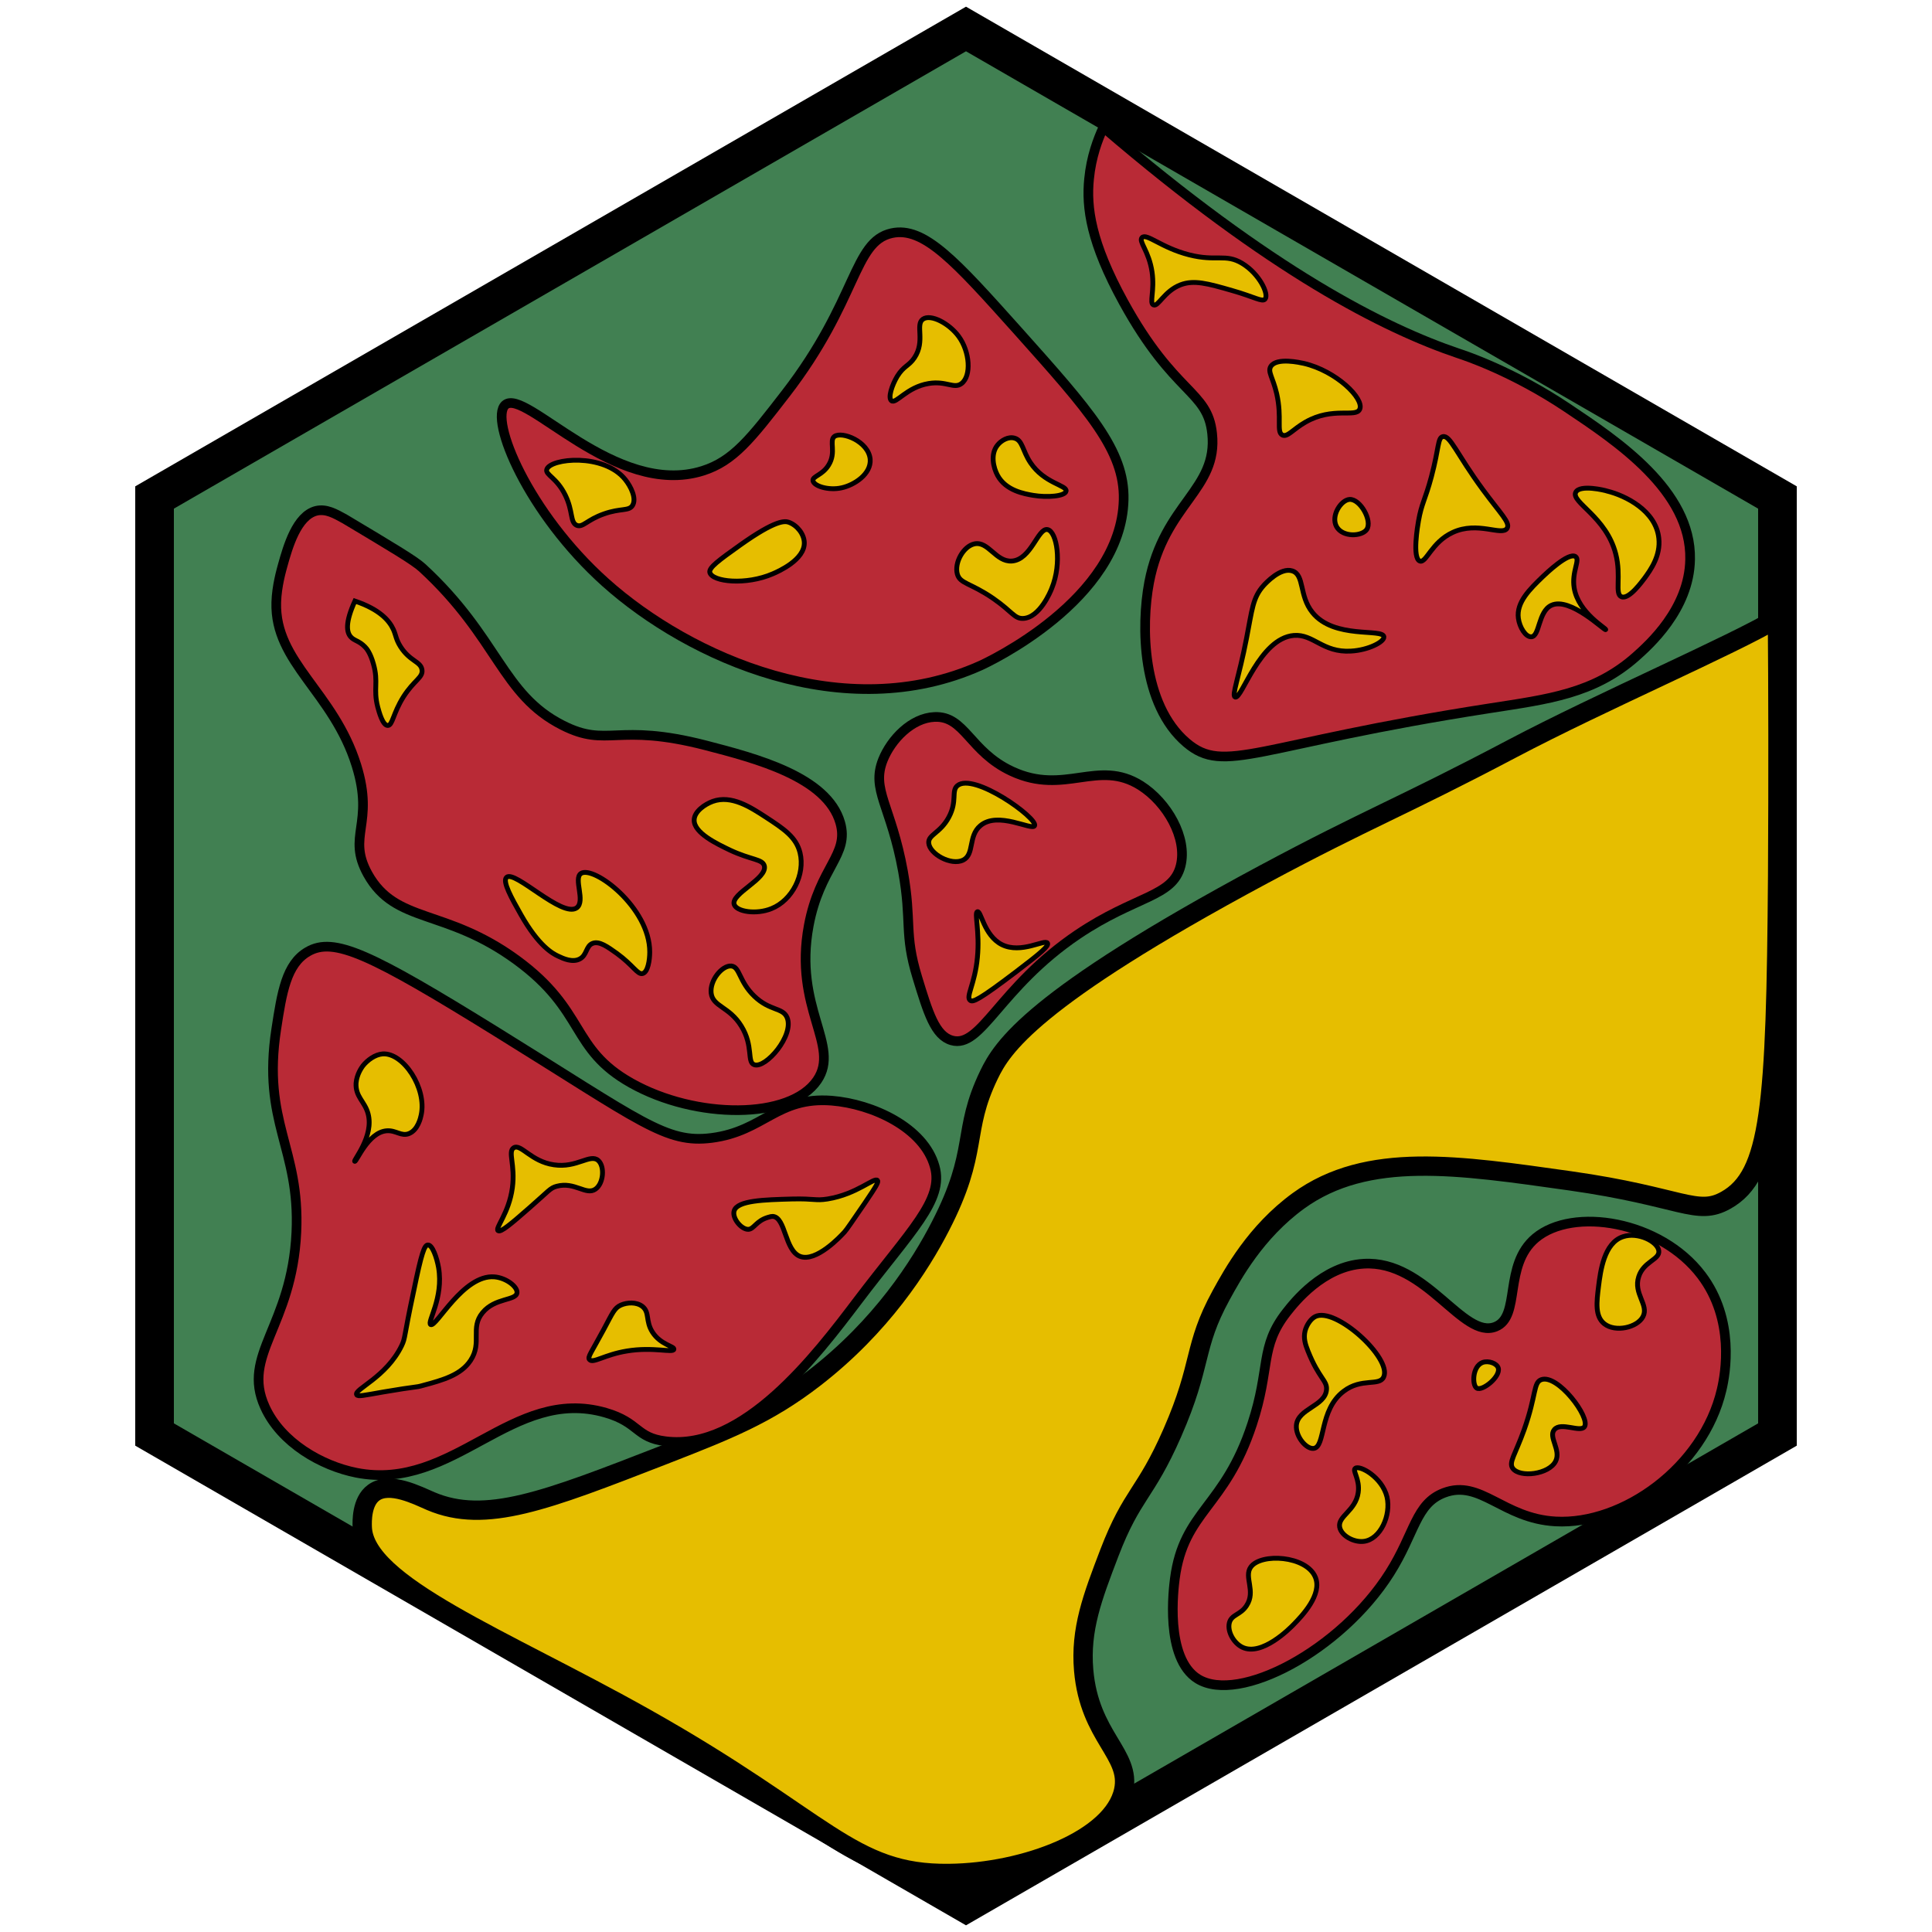 <?xml version="1.0" encoding="utf-8"?><!-- Generator: Adobe Illustrator 26.0.3, SVG Export Plug-In . SVG Version: 6.00 Build 0)  --><svg version="1.1" id="Ebene_2" xmlns="http://www.w3.org/2000/svg" xmlns:xlink="http://www.w3.org/1999/xlink" x="0px" y="0px"	 viewBox="0 0 100 100" style="enable-background:new 0 0 100 100;" xml:space="preserve"><style type="text/css">	.st0{fill:#418052;stroke:#000000;stroke-width:2;stroke-miterlimit:10;}	.st1{fill:#e6be00;stroke:#000000;stroke-miterlimit:10;}	.st2{fill:#b92a36;stroke:#000000;stroke-width:0.5;stroke-miterlimit:10;}	.st3{fill:#b92a36;stroke:#000000;stroke-width:0.5;stroke-miterlimit:10;}	.st4{fill:#e6be00;stroke:#000000;stroke-width:0.25;stroke-miterlimit:10;}	.st5{fill:#e6be00;stroke:#000000;stroke-width:0.25;stroke-miterlimit:10;}</style><polygon class="st0" points="92,25.75 50,1.5 8,25.75 8,74.25 50,98.5 92,74.25 "/><path class="st1" d="M92,32c-2.3,1.38-9.12,4.32-13.71,6.74c-5.82,3.07-7.46,3.61-12.89,6.52C53.4,51.7,51.87,54.22,51.19,55.63	c-1.44,2.98-0.48,3.9-2.52,7.85c-1.04,2.02-3.04,5.16-6.52,7.85c-2.46,1.9-4.52,2.7-7.85,4c-6.05,2.35-9.17,3.57-12,2.37	c-0.68-0.29-2.13-1.05-2.96-0.44c-0.63,0.46-0.6,1.5-0.59,1.78c0.09,3.01,7.31,5.76,14.64,9.88c9.42,5.29,10.63,8.11,15.73,8.05	c3.93-0.04,8.5-1.77,9.04-4.3c0.4-1.89-1.77-2.75-2.07-6.22c-0.18-2.11,0.45-3.77,1.33-6.07c1.18-3.08,1.85-3,3.26-6.22	c1.58-3.61,1.05-4.42,2.52-7.11c0.61-1.11,1.79-3.28,4-4.89c3.58-2.6,8.3-1.85,14.07-1.04c5.79,0.82,6.55,1.86,8.07,1	c2.32-1.31,2.58-4.86,2.67-16.78C92.04,40.1,92.03,35.58,92,32z"/><path class="st2" d="M57.11,6.59c-0.28,0.61-0.63,1.52-0.74,2.67c-0.15,1.48,0.09,3.29,1.78,6.37c2.65,4.83,4.35,4.56,4.59,6.81	c0.31,2.91-2.48,3.62-3.26,7.7c-0.43,2.27-0.38,6.33,1.93,8.3c1.98,1.69,3.58,0.1,15.7-1.78c3.02-0.47,5.39-0.75,7.56-2.67	c0.66-0.59,2.77-2.45,2.81-5.04c0.07-3.55-3.78-6.12-6.37-7.85c-2.78-1.86-5.23-2.68-5.63-2.81C71.67,17,65.8,14.05,57.11,6.59z"/><path class="st2" d="M46.15,12.07c-1.99,0.44-1.75,3.47-5.48,8.3c-1.8,2.33-2.71,3.5-4.3,4c-4.54,1.43-9.2-4.33-10.22-3.41	c-0.83,0.76,1.18,5.6,5.19,9.19c4.37,3.91,12.37,7.46,19.41,4.3c0.33-0.15,7.29-3.38,7.41-8.59c0.06-2.55-1.79-4.61-5.48-8.74	C49.47,13.54,47.83,11.7,46.15,12.07z"/><path class="st2" d="M16.37,26.44c-1.01,0.25-1.47,1.86-1.74,2.83c-0.06,0.22-0.31,1.08-0.33,1.91c-0.09,3.12,2.96,4.62,4.15,8.44	c0.95,3.06-0.52,3.63,0.59,5.63c1.45,2.59,3.99,1.73,7.7,4.44c3.61,2.64,2.76,4.59,5.93,6.37c3.34,1.88,8.23,1.91,9.63-0.15	c1.22-1.8-1.24-3.72-0.44-8c0.57-3.05,2.11-3.65,1.63-5.33c-0.68-2.37-4.38-3.33-6.96-4c-4.65-1.2-5.06,0.15-7.41-1.04	c-3.16-1.6-3.31-4.51-7.26-8.15c-0.41-0.38-1.61-1.09-4-2.52C17.34,26.58,16.88,26.32,16.37,26.44z"/><path class="st3" d="M48.37,37.11c-1.18,0.05-2.24,1.15-2.67,2.22c-0.62,1.56,0.42,2.36,1.04,5.78c0.47,2.64,0.04,3.19,0.74,5.48	c0.56,1.84,0.92,3.01,1.78,3.26c1.53,0.44,2.45-2.73,6.52-5.48c3.01-2.03,4.92-1.93,5.33-3.56c0.36-1.44-0.7-3.28-2.07-4.15	c-2.22-1.4-3.92,0.54-6.67-0.74C50.18,38.9,49.94,37.04,48.37,37.11z"/><path class="st3" d="M15.93,49.26c-1.11,0.64-1.34,2.11-1.63,4c-0.75,4.87,1.24,6.14,1.04,10.52c-0.23,4.89-2.86,6.33-1.63,9.04	c0.84,1.86,2.93,3.05,4.74,3.41c5.06,0.99,8.04-4.51,12.89-3.11c1.76,0.51,1.56,1.29,3.11,1.48c4.04,0.51,7.81-4.46,9.93-7.26	c2.76-3.65,4.49-5.22,4-6.96c-0.56-2.02-3.22-3.24-5.33-3.41c-2.84-0.22-3.5,1.58-6.22,1.93c-2.37,0.3-3.63-0.85-11.11-5.48	C19.18,49.37,17.28,48.47,15.93,49.26z"/><path class="st2" d="M70.59,65.41c-2.12,0.12-3.6,2.01-4,2.52c-1.4,1.79-0.82,2.87-1.78,5.78c-1.42,4.33-3.54,4.49-4,8	c-0.06,0.47-0.54,4.12,1.19,5.19c2.13,1.31,7.39-1.47,9.93-5.48c1.31-2.07,1.34-3.59,2.81-4.15c1.89-0.72,3.04,1.33,5.78,1.48	c3.49,0.19,7.65-2.8,8.59-6.81c0.2-0.84,0.7-3.63-1.04-5.93c-2.14-2.83-6.66-3.55-8.59-1.93c-1.69,1.42-0.74,4.06-2.07,4.59	C75.71,69.35,73.84,65.22,70.59,65.41z"/><path class="st4" d="M18.37,31.11c-0.51,1.12-0.43,1.61-0.22,1.85c0.18,0.21,0.43,0.2,0.74,0.52c0.08,0.08,0.28,0.31,0.44,0.89	c0.27,0.96-0.02,1.28,0.22,2.22c0.06,0.22,0.25,0.96,0.52,0.96c0.25,0,0.27-0.62,0.81-1.48c0.56-0.88,1.03-1,0.96-1.41	c-0.07-0.43-0.63-0.43-1.11-1.19c-0.24-0.38-0.23-0.58-0.37-0.89C20.15,32.12,19.65,31.54,18.37,31.11z"/><path class="st4" d="M26.22,45.41c-0.23,0.21,0.26,1.08,0.74,1.93c0.92,1.63,1.65,2.02,1.93,2.15c0.27,0.13,0.74,0.34,1.11,0.15	c0.39-0.2,0.32-0.67,0.67-0.81c0.35-0.14,0.78,0.18,1.26,0.52c0.84,0.61,1.07,1.11,1.33,1.04c0.28-0.07,0.37-0.71,0.37-1.11	c0.01-2.31-2.91-4.5-3.56-4.07c-0.4,0.27,0.25,1.43-0.22,1.78C29.09,47.52,26.65,45.02,26.22,45.41z"/><path class="st4" d="M35.93,42.44c-0.02,0.68,1.21,1.25,1.85,1.56c1.11,0.52,1.68,0.46,1.78,0.81c0.18,0.67-1.73,1.44-1.56,2	c0.12,0.38,1.14,0.54,1.93,0.22c1.08-0.43,1.75-1.78,1.48-2.89c-0.2-0.81-0.83-1.23-1.78-1.85c-0.77-0.5-1.77-1.16-2.74-0.81	C36.48,41.63,35.94,42,35.93,42.44z"/><path class="st4" d="M37.85,50c0.45,0.04,0.39,0.79,1.19,1.56c0.81,0.78,1.48,0.58,1.7,1.11c0.38,0.92-1.11,2.65-1.7,2.44	c-0.39-0.13-0.03-0.97-0.67-2c-0.62-1.01-1.47-1-1.56-1.7C36.73,50.74,37.38,49.96,37.85,50z"/><path class="st5" d="M49.85,44.52c-0.62,0.3-1.74-0.32-1.78-0.89c-0.03-0.43,0.6-0.51,1.04-1.33c0.45-0.84,0.12-1.35,0.44-1.63	c0.84-0.72,4.19,1.69,4,2.07c-0.13,0.27-1.9-0.78-2.81,0C50.1,43.28,50.45,44.22,49.85,44.52z"/><path class="st4" d="M28.3,24.3c-0.08,0.28,0.51,0.41,0.96,1.33c0.41,0.84,0.24,1.4,0.59,1.56c0.32,0.13,0.52-0.28,1.41-0.59	c0.87-0.31,1.29-0.13,1.48-0.44c0.22-0.36-0.09-0.98-0.37-1.33C31.26,23.43,28.47,23.72,28.3,24.3z"/><path class="st4" d="M36.74,29.63c0.13,0.49,1.88,0.67,3.26,0.07c0.28-0.12,1.67-0.73,1.63-1.63c-0.02-0.44-0.38-0.89-0.81-1.04	c-0.19-0.06-0.64-0.15-2.52,1.19C37.22,28.99,36.68,29.38,36.74,29.63z"/><path class="st4" d="M43.19,22.59c-0.29,0.22,0.11,0.82-0.3,1.48c-0.32,0.53-0.85,0.58-0.81,0.81c0.04,0.28,0.81,0.52,1.48,0.37	c0.65-0.14,1.54-0.71,1.48-1.48C44.96,22.85,43.58,22.31,43.19,22.59z"/><path class="st4" d="M47.33,18.52c-0.29,0.43-0.55,0.41-0.89,0.96c-0.27,0.45-0.49,1.11-0.3,1.26c0.24,0.19,0.78-0.7,1.93-0.89	c0.92-0.15,1.31,0.3,1.7,0c0.52-0.4,0.43-1.65-0.15-2.44c-0.5-0.68-1.45-1.17-1.85-0.89C47.36,16.81,47.91,17.65,47.33,18.52z"/><path class="st4" d="M51.63,23.04c-0.38,0.47-0.21,1.17,0,1.56c0.43,0.8,1.39,0.96,1.85,1.04c0.72,0.12,1.65,0.05,1.7-0.22	c0.06-0.31-1.13-0.39-1.85-1.48c-0.41-0.62-0.4-1.14-0.81-1.26C52.19,22.58,51.82,22.8,51.63,23.04z"/><path class="st5" d="M50.59,47.19c-0.17,0.05,0.13,1.02,0,2.37c-0.13,1.39-0.62,2.04-0.37,2.22c0.14,0.1,0.42,0,2.37-1.48	c1.33-1.01,1.7-1.34,1.63-1.48c-0.12-0.24-1.36,0.58-2.37,0.07C50.93,48.42,50.78,47.13,50.59,47.19z"/><path class="st5" d="M18.78,55.17c0.24-0.3,0.63-0.59,1.03-0.62c1.07-0.07,2.29,1.78,1.99,3.16c-0.03,0.15-0.17,0.77-0.62,0.96	c-0.41,0.17-0.68-0.18-1.17-0.14c-0.97,0.08-1.56,1.63-1.65,1.58c-0.08-0.05,1.01-1.3,0.69-2.47c-0.17-0.63-0.66-0.87-0.62-1.58	C18.47,55.6,18.71,55.27,18.78,55.17z"/><path class="st5" d="M26.59,59.41c-0.32,0.2,0.09,0.88-0.07,2.07c-0.18,1.33-0.91,2.09-0.74,2.22c0.14,0.1,0.66-0.34,1.63-1.19	c1.01-0.88,1.06-1.02,1.41-1.11c0.93-0.25,1.51,0.49,2,0.15c0.42-0.29,0.49-1.17,0.15-1.48c-0.42-0.38-1.11,0.4-2.3,0.22	C27.48,60.12,26.96,59.18,26.59,59.41z"/><path class="st5" d="M38,62.67c-0.12,0.38,0.38,0.98,0.74,0.96c0.29-0.02,0.4-0.44,1.01-0.62c0.12-0.04,0.19-0.05,0.25-0.05	c0.67,0.05,0.61,1.76,1.41,2.07c0.83,0.32,2.1-1.04,2.3-1.26c0.12-0.13,0.42-0.58,1.04-1.48c0.63-0.93,0.73-1.11,0.67-1.19	c-0.16-0.19-1.05,0.71-2.59,0.96c-0.64,0.1-0.65-0.03-1.85,0C39.57,62.1,38.17,62.13,38,62.67z"/><path class="st5" d="M22.15,64.44c0.23-0.01,0.46,0.66,0.55,1.17c0.27,1.58-0.61,2.83-0.41,2.95c0.28,0.17,1.68-2.6,3.3-2.47	c0.61,0.05,1.2,0.51,1.17,0.82c-0.04,0.42-1.14,0.25-1.78,1.03c-0.66,0.79-0.01,1.54-0.62,2.47c-0.5,0.76-1.43,1.02-2.47,1.3	c-0.42,0.12-0.26,0.03-2.06,0.34c-1.03,0.18-1.31,0.25-1.37,0.14c-0.15-0.28,1.53-0.89,2.33-2.54c0.2-0.42,0.1-0.4,0.62-2.81	C21.82,64.83,21.97,64.44,22.15,64.44z"/><path class="st5" d="M32.44,69.93c-1.16,0.19-1.75,0.66-1.93,0.44c-0.11-0.13,0.09-0.35,0.74-1.56c0.46-0.86,0.55-1.11,0.89-1.26	c0.32-0.14,0.8-0.17,1.11,0.07c0.39,0.31,0.15,0.75,0.52,1.33c0.42,0.66,1.15,0.73,1.11,0.89C34.84,70.04,33.8,69.7,32.44,69.93z"/><path class="st4" d="M50.44,28.15c0.72-0.15,1.1,0.94,1.93,0.89c1.01-0.07,1.35-1.73,1.85-1.63c0.48,0.1,0.76,1.72,0.22,3.04	c-0.06,0.16-0.62,1.52-1.48,1.56c-0.46,0.02-0.56-0.35-1.56-1.04c-1.18-0.81-1.71-0.75-1.85-1.26	C49.39,29.12,49.87,28.27,50.44,28.15z"/><path class="st4" d="M59.11,12.3c-0.19,0.2,0.36,0.69,0.52,1.78c0.14,0.98-0.15,1.6,0.07,1.7c0.25,0.12,0.55-0.71,1.41-1.04	c0.69-0.26,1.39-0.07,2.67,0.3c1.16,0.33,1.56,0.61,1.7,0.44c0.21-0.25-0.29-1.31-1.19-1.85c-0.86-0.52-1.32-0.08-2.74-0.44	C60.1,12.82,59.34,12.05,59.11,12.3z"/><path class="st4" d="M65.78,18.96c-0.18,0.28,0.1,0.56,0.3,1.41c0.29,1.27-0.03,1.99,0.3,2.15c0.26,0.12,0.54-0.3,1.19-0.67	c1.43-0.82,2.61-0.21,2.81-0.67c0.24-0.55-1.22-1.98-2.89-2.37C67.3,18.77,66.09,18.49,65.78,18.96z"/><path class="st4" d="M69.85,25.85c-0.44,0.03-0.98,0.85-0.67,1.41c0.32,0.56,1.3,0.51,1.56,0.15C71.05,26.96,70.4,25.81,69.85,25.85	z"/><path class="st4" d="M65.41,30.3c-0.58,0.64-0.6,1.27-0.89,2.74c-0.4,2.06-0.78,2.96-0.59,3.04c0.34,0.14,1.26-3.04,3.04-3.19	c1.02-0.08,1.49,0.9,2.96,0.81c0.9-0.05,1.73-0.48,1.7-0.74c-0.05-0.45-2.58,0.14-3.7-1.26c-0.7-0.87-0.4-1.94-1.04-2.15	C66.28,29.35,65.51,30.19,65.41,30.3z"/><path class="st4" d="M75.19,27.56c-1.09,0.5-1.37,1.6-1.7,1.48c-0.4-0.15-0.11-1.85-0.07-2.07c0.16-0.92,0.34-1.07,0.67-2.3	c0.4-1.5,0.32-2.01,0.59-2.07c0.38-0.09,0.71,0.89,2.07,2.74c0.91,1.24,1.43,1.71,1.26,2C77.75,27.77,76.49,26.95,75.19,27.56z"/><path class="st4" d="M79.85,29.85c-0.66,0.64-1.37,1.32-1.26,2.15c0.06,0.47,0.38,0.98,0.67,0.96c0.44-0.02,0.35-1.31,1.04-1.63	c0.97-0.45,2.76,1.33,2.81,1.26c0.05-0.06-1.41-0.85-1.63-2.15c-0.14-0.85,0.32-1.45,0.07-1.63C81.19,28.56,80.01,29.7,79.85,29.85z	"/><path class="st4" d="M81.56,25.48c-0.26,0.51,1.58,1.26,2.07,3.19c0.3,1.16-0.07,2.08,0.3,2.22c0.39,0.15,1.07-0.81,1.19-0.96	c0.32-0.44,0.84-1.17,0.74-2.07c-0.15-1.43-1.73-2.21-2.67-2.44C83.09,25.38,81.77,25.06,81.56,25.48z"/><path class="st4" d="M68.07,68.15c-0.23,0.12-0.44,0.43-0.52,0.74c-0.09,0.37,0.01,0.69,0.15,1.04c0.57,1.43,1,1.52,0.96,2	c-0.07,0.86-1.49,0.97-1.56,1.85c-0.04,0.58,0.51,1.23,0.89,1.19c0.63-0.07,0.28-2,1.56-2.96c0.93-0.71,1.85-0.24,2.07-0.74	C72.06,70.3,69.11,67.61,68.07,68.15z"/><path class="st4" d="M70.15,76c-0.17,0.12,0.25,0.55,0.15,1.26c-0.14,0.95-1.06,1.21-0.96,1.78c0.08,0.45,0.74,0.81,1.26,0.74	c0.85-0.11,1.41-1.35,1.19-2.3C71.54,76.46,70.38,75.82,70.15,76z"/><path class="st4" d="M64.74,81.11c-0.37,0.51,0.28,1.25-0.22,2c-0.32,0.49-0.78,0.45-0.89,0.89c-0.11,0.44,0.22,1.04,0.67,1.26	c1.01,0.49,2.47-0.98,2.67-1.19c0.41-0.42,1.49-1.54,1.11-2.44C67.62,80.52,65.27,80.37,64.74,81.11z"/><path class="st4" d="M79.78,71.41c-0.42,0.15-0.25,0.78-0.89,2.59c-0.47,1.31-0.81,1.69-0.59,2c0.36,0.5,1.88,0.32,2.22-0.37	c0.29-0.58-0.39-1.25-0.07-1.63c0.34-0.42,1.34,0.16,1.56-0.15C82.34,73.38,80.63,71.11,79.78,71.41z"/><path class="st4" d="M76.74,70.52c-0.54,0.2-0.55,1.19-0.3,1.33c0.29,0.17,1.24-0.6,1.11-1.04C77.48,70.57,77.05,70.41,76.74,70.52z	"/><path class="st4" d="M82.74,66.59c-0.1,0.81-0.19,1.54,0.3,1.93c0.57,0.45,1.7,0.2,2-0.37c0.32-0.61-0.51-1.19-0.22-2.07	c0.25-0.79,1.09-0.88,1.04-1.33c-0.05-0.49-1.09-1-1.85-0.74C83.02,64.33,82.84,65.8,82.74,66.59z"/></svg>